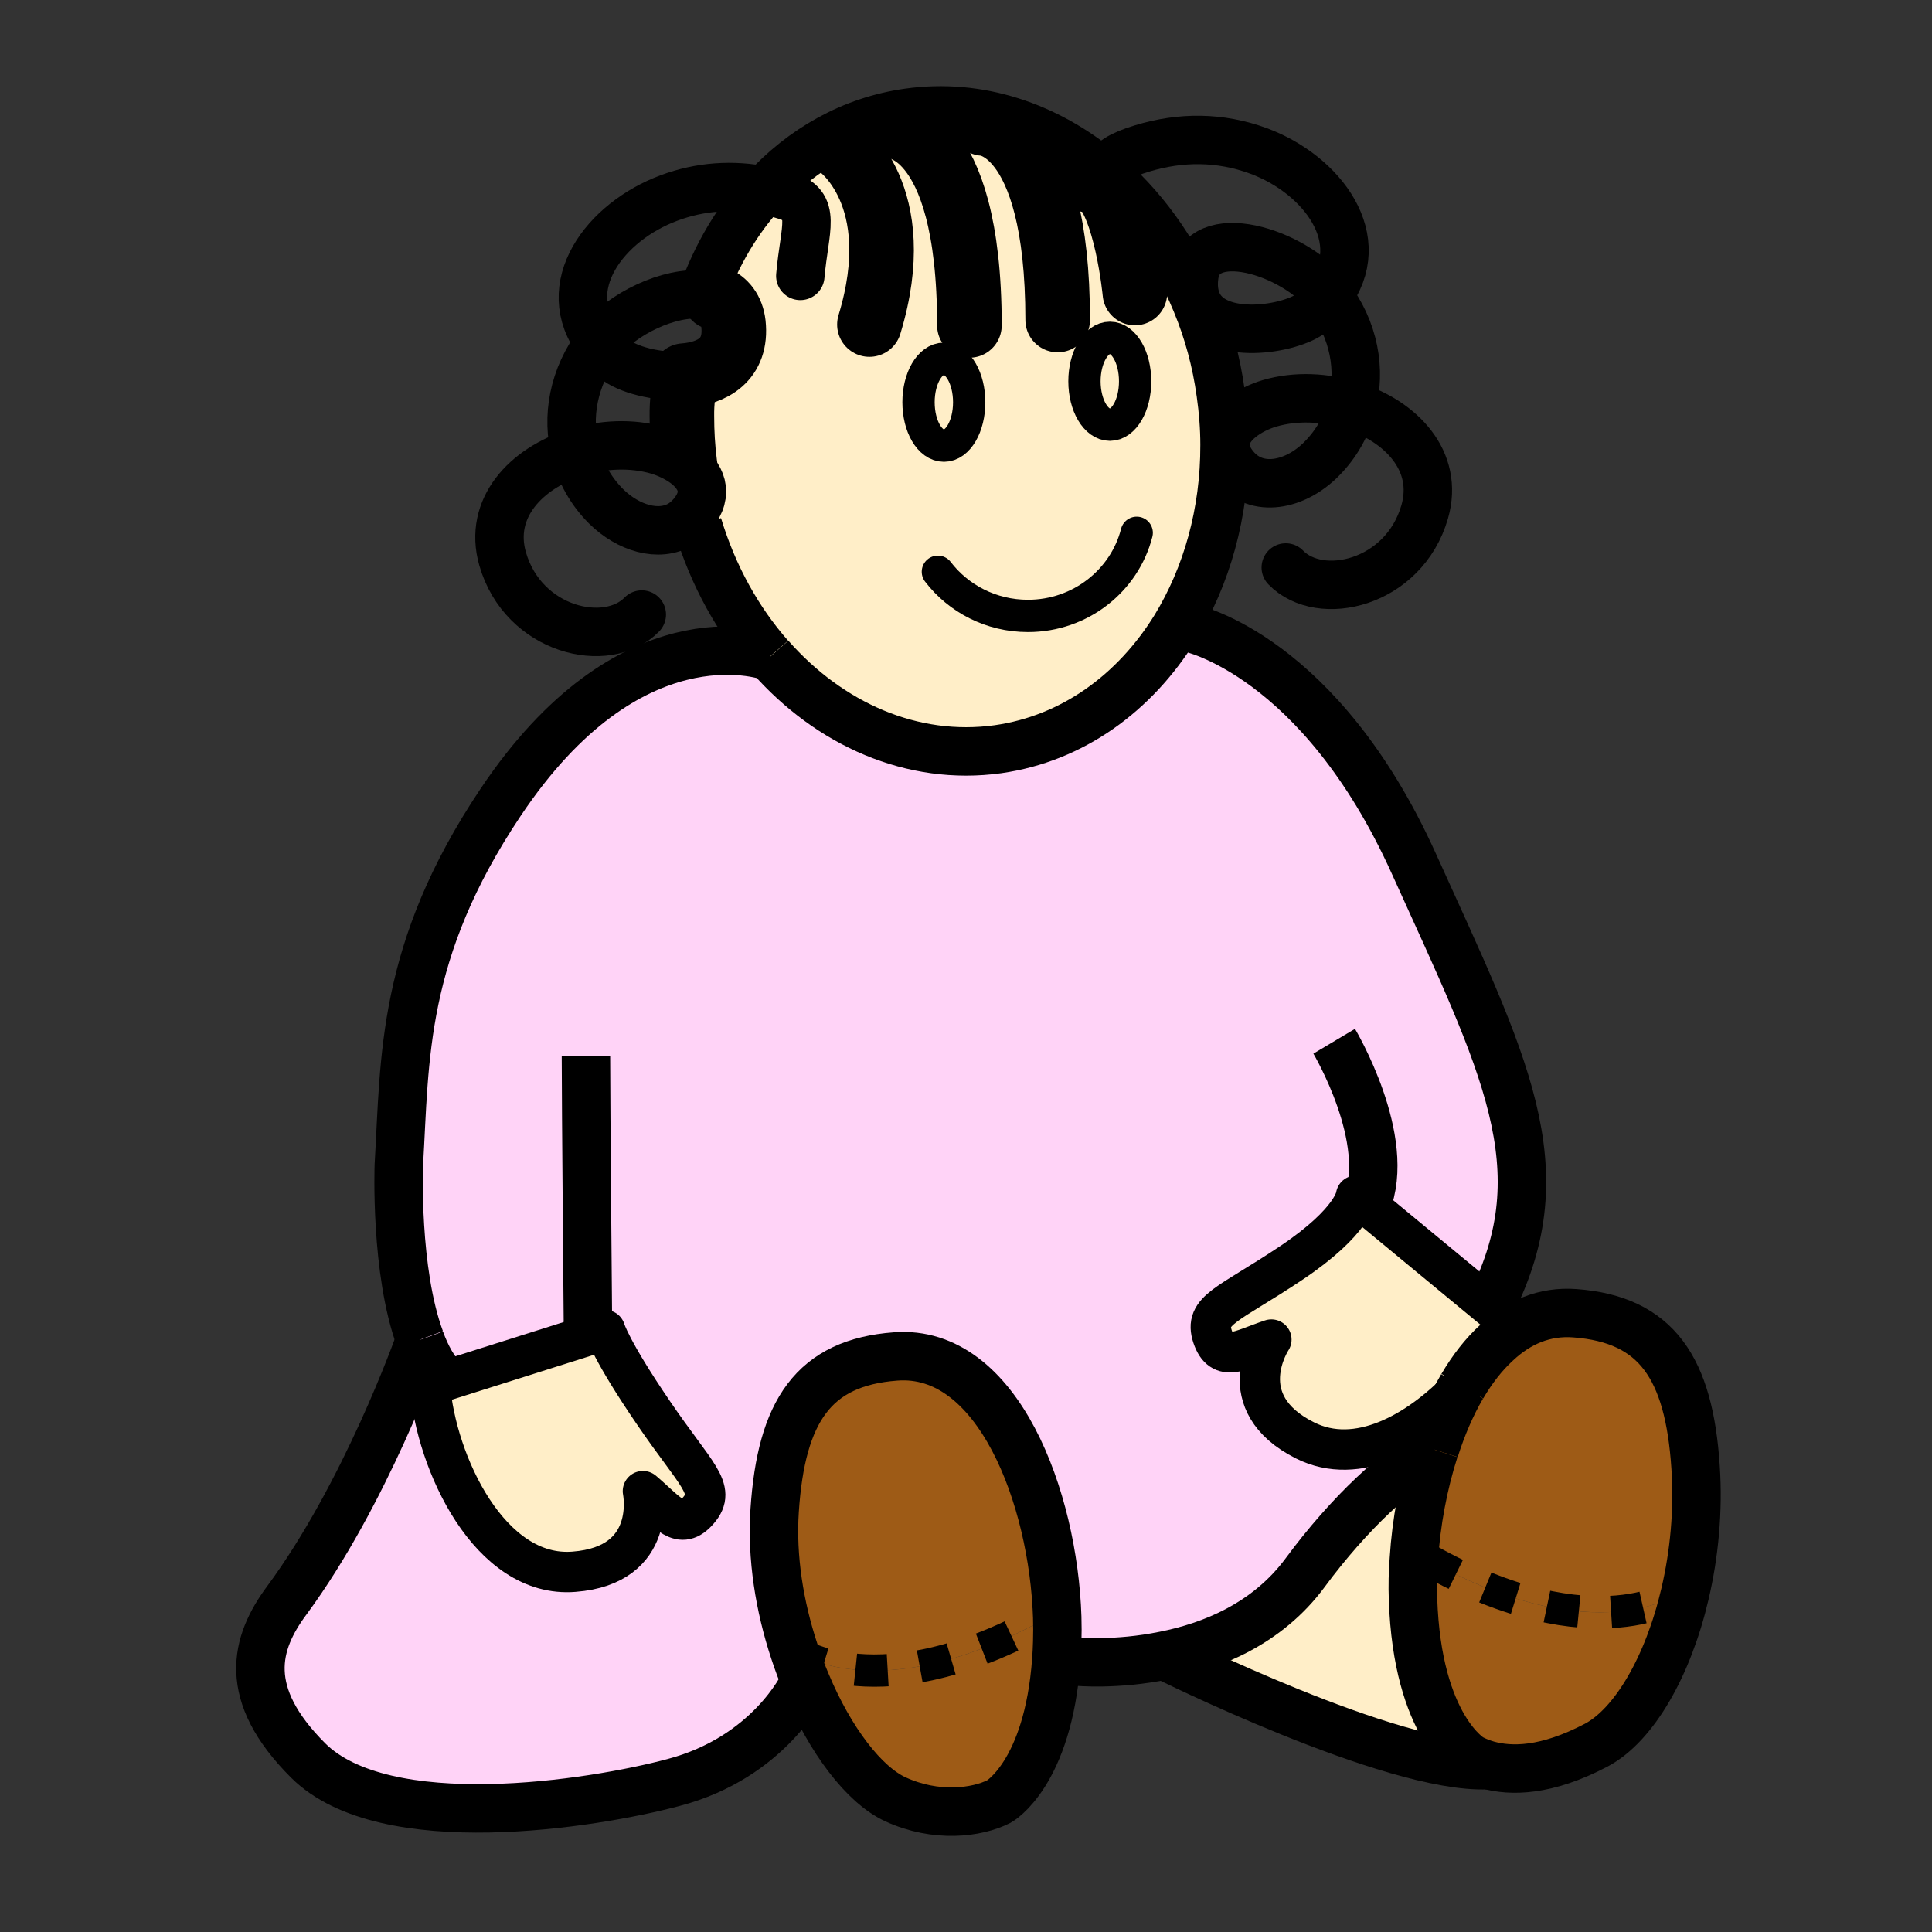 <?xml version="1.0" encoding="iso-8859-1"?>
<!-- Generator: Adobe Illustrator 12.0.1, SVG Export Plug-In . SVG Version: 6.00 Build 51448)  -->
<!DOCTYPE svg PUBLIC "-//W3C//DTD SVG 1.1//EN" "http://www.w3.org/Graphics/SVG/1.1/DTD/svg11.dtd">
<svg  version="1.1" id="Layer_1" xmlns="http://www.w3.org/2000/svg" xmlns:xlink="http://www.w3.org/1999/xlink" width="850.394" height="850.394"
	 viewBox="0 0 850.394 850.394" style="overflow:visible;enable-background:new 0 0 850.394 850.394;" xml:space="preserve">
<rect x="0" y="0" width="850.394" height="850.394" fill="#333333" stroke="none"/>
<g id="XMLID_7_">
	<g>
		<path style="fill:#9E5B16;" d="M628.2,686.38c74.43,41.72,111.29,14.66,111.29,14.66l2.18,0.49
			c-7.43,31.92-22.4,57.779-39.04,66.609c-22.11,11.601-37.47,11.601-47.88,8.721c-2.77-0.79-5.14-1.79-7.24-2.87
			c0,0-23.68-13.391-25.56-70.271c-0.2-5.649-0.101-11.609,0.399-17.64L628.2,686.38z"/>
		<path style="fill:#FFEEC8;" d="M512.53,728.69c20.62-4.061,45.29-13.881,61.95-36.471c19.22-26.06,41.619-46.88,56.88-54.109
			c-4.95,15.449-8.021,32.21-9.011,47.97c-0.5,6.03-0.6,11.99-0.399,17.64c1.88,56.88,25.56,70.271,25.56,70.271
			c2.101,1.08,4.471,2.08,7.24,2.87v0.1c-42.02,1.78-142.22-48.17-142.22-48.17V728.69z"/>
		<path style="fill:#9E5B16;" d="M631.47,638.11c3.16-10.021,7.23-19.53,12.09-27.86c0,0,0,0,0.091-0.1
			c5.75-6.04,10.909-12.681,15.069-19.12c9.61-9.021,21.11-13.98,34.49-12.99c35.97,2.68,50.25,24.09,53.12,67.79
			c1.29,19.14-0.59,38.36-4.66,55.7l-2.18-0.49c0,0-36.86,27.06-111.29-14.66l-5.851-0.3c0.99-15.76,4.061-32.521,9.011-47.97
			H631.47z"/>
		<path style="fill:#FFD3F7;" d="M184.97,589.74c0-0.11,0-0.11,0-0.11c-11.2-30.13-9.42-76.81-9.42-76.81
			c2.78-47.07,0.9-94.05,44.8-159.66c56.59-84.64,115.46-65.21,118.54-64.12c0.1,0,0.1,0,0.1,0
			c26.16,29.73,62.63,45.98,100.29,40.73c32.819-4.66,60.26-24.78,78.01-53.52l6.54,0.2c0,0,56.99,11.79,98.52,103.76
			c39.931,88.31,64.221,133.61,33.99,193.76l-0.7,0.91l-54.21-44.81l-4.55-3.761c0,0-0.899,11.101-28.55,29.631
			c-27.75,18.54-38.561,20.619-34.59,32.409c3.97,11.7,11.99,5.95,25.87,1.28c0,0-18.44,27.76,14.87,44.41
			c22.989,11.5,49.75-3.47,69.079-23.79c-4.859,8.33-8.93,17.84-12.09,27.86h-0.109c-15.261,7.229-37.66,28.05-56.88,54.109
			c-16.66,22.59-41.33,32.41-61.95,36.471c-21.311,4.369-38.46,2.68-38.46,2.68l-9.12-0.7c0.21-2.57,0.3-5.15,0.399-7.92
			c0.11-3.57,0.11-7.24,0-10.91c-1.68-52.229-25.97-118.24-71.16-114.77c-36.08,2.68-50.35,24.09-53.22,67.79
			c-1.39,20.72,2.18,42.319,8.62,61.85c1.59,4.86,3.37,9.62,5.35,14.271l-1.39,0.59c0,0-14.96,31.92-57.08,43.02
			c-35.59,9.51-127.07,23.98-160.86-9.71c-29.34-29.34-23.39-51.54-9.42-70.38C160.79,657.63,183.88,592.81,184.97,589.74z
			 M266.34,585.47l-77.11,24.38c2.67,34.011,26.36,84.95,63.43,81.971c37.07-2.87,30.33-35.48,30.33-35.48
			c11.1,9.42,16.45,17.84,24.48,8.42c8.12-9.42-1.19-15.46-19.92-43.01C268.82,594.3,266.34,585.47,266.34,585.47z"/>
		<path style="fill:#FFEEC8;" d="M559.61,589.63c-13.88,4.67-21.9,10.42-25.87-1.28c-3.971-11.79,6.84-13.869,34.59-32.409
			c27.65-18.53,28.55-29.631,28.55-29.631l4.55,3.761l54.21,44.81l8.33,6.83c-1.479,3.08-3.27,6.14-5.25,9.32
			c-5.649,5.149-10.7,11.689-15.069,19.12c-0.091,0.1-0.091,0.1-0.091,0.1c-19.329,20.32-46.09,35.29-69.079,23.79
			C541.17,617.39,559.61,589.63,559.61,589.63z"/>
		<path style="fill:#FFEEC8;" d="M488.55,186.95c6.141,0,11.09-8.52,11.09-19.13c0-10.5-4.949-19.13-11.09-19.13
			c-6.149,0-11.21,8.63-11.21,19.13C477.34,178.43,482.4,186.95,488.55,186.95z M415.5,196.17c6.14,0,11.1-8.53,11.1-19.13
			c0-10.5-4.959-19.13-11.1-19.13c-6.24,0-11.2,8.63-11.2,19.13C404.3,187.64,409.26,196.17,415.5,196.17z M369.32,64.26
			l13.37,78.59C400.14,85.56,369.32,64.26,369.32,64.26z M336.41,83.87c16.75-18.33,38.55-30.82,63.43-34.29
			c30.92-4.36,60.95,5.85,85.24,26.07c17.34,14.47,31.71,33.99,41.229,56.98c0.11,0.26,0.221,0.53,0.33,0.8
			c5.08,12.28,8.73,25.57,10.67,39.64c1.091,7.63,1.69,15.27,1.69,22.7c0.09,29.93-7.83,57.78-21.71,80.48
			c-17.75,28.74-45.19,48.86-78.01,53.52c-37.66,5.25-74.13-11-100.29-40.73c0,0,0,0-0.1,0c-13.98-15.86-24.98-35.59-31.72-57.89
			l-7.43-0.39c1.88-1.19,3.57-2.68,5.15-4.56c7.53-9.22,3.57-16.95-3.47-22.2c-0.89-6.84-1.28-13.88-1.28-20.82
			c-0.1-5.95,0.79-11.89,0.98-17.84c12.49-0.99,23.4-7.03,21.71-22.79c-0.69-5.95-3.77-9.72-8.22-11.6
			c-1.69-0.69-3.47-1.09-5.46-1.19v-0.1C315.4,112.22,324.61,96.56,336.41,83.87z"/>
		<path style="fill:#FFEEC8;" d="M488.55,148.69c6.141,0,11.09,8.63,11.09,19.13c0,10.61-4.949,19.13-11.09,19.13
			c-6.149,0-11.21-8.52-11.21-19.13C477.34,157.32,482.4,148.69,488.55,148.69z"/>
		<path style="fill:#9E5B16;" d="M394.19,597.07c45.19-3.471,69.48,62.54,71.16,114.77l-4.449,0.2
			C386.36,753.77,349.59,726.71,349.59,726.71c-6.44-19.53-10.01-41.13-8.62-61.85C343.84,621.16,358.11,599.75,394.19,597.07z"/>
		<path style="fill:#FFEEC8;" d="M415.5,157.91c6.14,0,11.1,8.63,11.1,19.13c0,10.6-4.959,19.13-11.1,19.13
			c-6.24,0-11.2-8.53-11.2-19.13C404.3,166.54,409.26,157.91,415.5,157.91z"/>
		<path style="fill:#FFEEC8;" d="M369.32,64.26c0,0,30.82,21.3,13.37,78.59L369.32,64.26z"/>
		<path style="fill:#9E5B16;" d="M349.59,726.71c0,0,36.77,27.06,111.311-14.67l4.449-0.2c0.11,3.67,0.11,7.34,0,10.91
			c-0.1,2.77-0.189,5.35-0.399,7.92c-3.66,50.26-25.17,62.25-25.17,62.25c-9.91,5.05-27.85,7.23-45.59-0.9
			c-13.87-6.34-28.74-25.96-39.25-51.039C352.96,736.33,351.18,731.57,349.59,726.71z"/>
		<path style="fill:#FFEEC8;" d="M266.34,585.47c0,0,2.48,8.83,21.21,36.28c18.73,27.55,28.04,33.59,19.92,43.01
			c-8.03,9.42-13.38,1-24.48-8.42c0,0,6.74,32.61-30.33,35.48c-37.07,2.979-60.76-47.96-63.43-81.971L266.34,585.47z"/>
	</g>
	<g>
		<path style="fill:none;stroke:#000000;stroke-width:21.321;" d="M512.53,728.79c0,0,100.2,49.95,142.22,48.17"/>
		<path style="fill:none;stroke:#000000;stroke-width:21.321;" d="M643.65,610.15c4.369-7.431,9.42-13.971,15.069-19.12
			c9.61-9.021,21.11-13.98,34.49-12.99c35.97,2.68,50.25,24.09,53.12,67.79c1.29,19.14-0.59,38.36-4.66,55.7
			c-7.43,31.92-22.4,57.779-39.04,66.609c-22.11,11.601-37.47,11.601-47.88,8.721c-2.77-0.79-5.14-1.79-7.24-2.87
			c0,0-23.68-13.391-25.56-70.271c-0.2-5.649-0.101-11.609,0.399-17.64c0.99-15.76,4.061-32.521,9.011-47.97"/>
		<path style="fill:none;stroke:#000000;stroke-width:21.321;" d="M631.47,638.11c3.16-10.021,7.23-19.53,12.09-27.86"/>
		<path style="fill:none;stroke:#000000;stroke-width:21.321;" d="M354.94,740.98c10.51,25.079,25.38,44.699,39.25,51.039
			c17.74,8.131,35.68,5.95,45.59,0.9c0,0,21.51-11.99,25.17-62.25c0.21-2.57,0.3-5.15,0.399-7.92c0.11-3.57,0.11-7.24,0-10.91
			c-1.68-52.229-25.97-118.24-71.16-114.77c-36.08,2.68-50.35,24.09-53.22,67.79c-1.39,20.72,2.18,42.319,8.62,61.85
			C351.18,731.57,352.96,736.33,354.94,740.98z"/>
		<path style="fill:none;stroke:#000000;stroke-width:21.321;" d="M338.89,289.04c-13.98-15.86-24.98-35.59-31.72-57.89"/>
		<path style="fill:none;stroke:#000000;stroke-width:21.321;" d="M309.15,129.66c6.25-17.44,15.46-33.1,27.26-45.79
			c16.75-18.33,38.55-30.82,63.43-34.29c30.92-4.36,60.95,5.85,85.24,26.07c17.34,14.47,31.71,33.99,41.229,56.98
			c0.11,0.26,0.221,0.53,0.33,0.8c5.08,12.28,8.73,25.57,10.67,39.64c1.091,7.63,1.69,15.27,1.69,22.7
			c0.09,29.93-7.83,57.78-21.71,80.48c-17.75,28.74-45.19,48.86-78.01,53.52c-37.66,5.25-74.13-11-100.29-40.73"/>
		<path style="fill:none;stroke:#000000;stroke-width:28.428;" d="M301.72,206.28c-0.1-0.8-0.2-1.49-0.3-2.28
			c-0.89-6.84-1.28-13.88-1.28-20.82c-0.1-5.95,0.79-11.89,0.98-17.84c0.11-0.99,0.11-2.08,0.11-3.07"/>
		<path style="fill:none;stroke:#000000;stroke-width:21.321;" d="M184.97,589.74c2.67,7.33,6.14,13.569,10.6,18.029"/>
		<path style="fill:none;stroke:#000000;stroke-width:21.321;" d="M338.99,289.04c0,0,0,0-0.1,0
			c-3.08-1.09-61.95-20.52-118.54,64.12c-43.9,65.61-42.02,112.59-44.8,159.66c0,0-1.78,46.68,9.42,76.81"/>
		<path style="fill:none;stroke:#000000;stroke-width:21.321;" d="M474.07,731.37c0,0,17.149,1.689,38.46-2.68
			c20.62-4.061,45.29-13.881,61.95-36.471c19.22-26.06,41.619-46.88,56.88-54.109h0.109"/>
		<path style="fill:none;stroke:#000000;stroke-width:21.321;" d="M353.55,741.57c0,0-14.96,31.92-57.08,43.02
			c-35.59,9.51-127.07,23.98-160.86-9.71c-29.34-29.34-23.39-51.54-9.42-70.38c34.6-46.87,57.69-111.69,58.78-114.76
			c0-0.11,0-0.11,0-0.11"/>
		<path style="fill:none;stroke:#000000;stroke-width:14.214;stroke-linecap:round;stroke-linejoin:round;" d="M500.34,234.52
			c-5.35,21.02-24.78,36.58-47.87,36.58c-16.25,0-30.63-7.64-39.65-19.43"/>
		<path style="fill:none;stroke:#000000;stroke-width:28.428;stroke-linecap:round;stroke-linejoin:round;" d="M392.01,55.53
			c0,0,34.69-1.19,34.69,87.71"/>
		<path style="fill:none;stroke:#000000;stroke-width:28.428;stroke-linecap:round;stroke-linejoin:round;" d="M369.32,64.25v0.01
			c0,0,30.82,21.3,13.37,78.59"/>
		<path style="fill:none;stroke:#000000;stroke-width:28.428;stroke-linecap:round;stroke-linejoin:round;" d="M432.75,54.34
			c0,0,32.8,0,32.8,86.52"/>
		<path style="fill:none;stroke:#000000;stroke-width:21.321;" d="M523.83,276.45c0,0,56.99,11.79,98.52,103.76
			c39.931,88.31,64.221,133.61,33.99,193.76"/>
		<path style="fill:none;stroke:#000000;stroke-width:14.214;" d="M415.5,157.91c6.14,0,11.1,8.63,11.1,19.13
			c0,10.6-4.959,19.13-11.1,19.13c-6.24,0-11.2-8.53-11.2-19.13C404.3,166.54,409.26,157.91,415.5,157.91z"/>
		<path style="fill:none;stroke:#000000;stroke-width:14.214;" d="M488.55,148.69c6.141,0,11.09,8.63,11.09,19.13
			c0,10.61-4.949,19.13-11.09,19.13c-6.149,0-11.21-8.52-11.21-19.13C477.34,157.32,482.4,148.69,488.55,148.69z"/>
		<path style="fill:none;stroke:#000000;stroke-width:17.768;stroke-linecap:round;stroke-linejoin:round;" d="M189.23,609.85
			c2.67,34.011,26.36,84.95,63.43,81.971c37.07-2.87,30.33-35.48,30.33-35.48c11.1,9.42,16.45,17.84,24.48,8.42
			c8.12-9.42-1.19-15.46-19.92-43.01c-18.73-27.45-21.21-36.28-21.21-36.28L189.23,609.85z"/>
		<path style="fill:none;stroke:#000000;stroke-width:17.768;stroke-linecap:round;stroke-linejoin:round;" d="M655.64,574.88
			l8.33,6.83c-1.479,3.08-3.27,6.14-5.25,9.32c-4.16,6.439-9.319,13.08-15.069,19.12c-0.091,0.1-0.091,0.1-0.091,0.1
			c-19.329,20.32-46.09,35.29-69.079,23.79c-33.311-16.65-14.87-44.41-14.87-44.41c-13.88,4.67-21.9,10.42-25.87-1.28
			c-3.971-11.79,6.84-13.869,34.59-32.409c27.65-18.53,28.55-29.631,28.55-29.631l4.55,3.761L655.64,574.88z"/>
		<path style="fill:none;stroke:#000000;stroke-width:21.321;" d="M258.8,584.68c0,0-0.89-99.699-0.89-119.819"/>
		<path style="fill:none;stroke:#000000;stroke-width:21.321;" d="M587.26,458.31c0,0,25.87,43.41,14.17,71.761
			c0,0.21-0.09,0.399-0.199,0.6"/>
		<path style="fill:none;stroke:#000000;stroke-width:14.214;stroke-dasharray:14.214;" d="M349.59,726.71
			c0,0,36.77,27.06,111.311-14.67"/>
		<path style="fill:none;stroke:#000000;stroke-width:14.214;stroke-dasharray:14.214;" d="M628.2,686.38
			c74.43,41.72,111.29,14.66,111.29,14.66"/>
		<path style="fill:none;stroke:#000000;stroke-width:21.321;stroke-linecap:round;stroke-linejoin:round;" d="M478.24,82.78
			c2.88-2.87,4.96-5.15,6.84-7.13c4.46-4.66,7.729-7.34,17.64-10.31c16.95-5.16,34.29-5.16,51.24,1.09
			c28.15,10.41,49.65,39.15,30.62,63.73c-1.78,2.47-4.061,4.86-6.83,7.23c-8.88,7.62-42.94,13.3-50.71-4.12
			c-0.12-0.27-0.23-0.55-0.34-0.83c-1.09-2.88-1.58-6.34-1.09-10.5c2.58-24.09,44.109-11.31,58.97,8.12v0.1
			c11.6,15.06,14.57,32.8,10.41,48.37c-2.181,8.81-6.74,16.94-13.38,23.58c-11.4,11.5-28.44,15.17-38.16,3.37
			c-2.87-3.47-4.061-6.73-4.061-9.71c0-9.02,10.71-15.66,19.431-18.23c11.5-3.38,24.569-2.78,36.17,0.99
			c21.71,6.84,38.56,24.38,32.109,46.77c-9.119,31.62-45.979,40.15-61.149,24.49"/>
		<path style="fill:none;stroke:#000000;stroke-width:21.321;stroke-linecap:round;stroke-linejoin:round;" d="M314.61,130.95
			c-1.69-0.69-3.47-1.09-5.46-1.19c-14.17-1.68-35.58,8.23-45.39,21.01v0.1c-11.49,15.07-14.57,32.81-10.41,48.37
			c2.19,8.82,6.75,16.95,13.38,23.59c9.72,9.61,23.2,13.77,33.01,7.93c1.88-1.19,3.57-2.68,5.15-4.56
			c7.53-9.22,3.57-16.95-3.47-22.2c-3.56-2.58-7.83-4.56-11.79-5.75c-11.59-3.37-24.58-2.78-36.28,0.99
			c-21.7,6.84-38.55,24.38-32.11,46.78c9.12,31.62,45.99,40.14,61.25,24.48"/>
		<path style="fill:none;stroke:#000000;stroke-width:28.428;stroke-linecap:round;stroke-linejoin:round;" d="M301.03,165.34h0.09
			c12.49-0.99,23.4-7.03,21.71-22.79c-0.69-5.95-3.77-9.72-8.22-11.6"/>
		<path style="fill:none;stroke:#000000;stroke-width:21.321;stroke-linecap:round;stroke-linejoin:round;" d="M352.27,121.44
			c1.88-21.41,7.53-31.13-6.55-35.38c-3.07-1-6.24-1.69-9.31-2.19c-13.97-2.77-28.15-1.88-41.93,3.27
			c-28.14,10.41-49.75,39.05-30.72,63.73c1.89,2.38,4.17,4.86,6.94,7.24c5.05,4.36,18.43,8.12,30.33,7.23"/>
		<path style="fill:none;stroke:#000000;stroke-width:28.428;stroke-linecap:round;stroke-linejoin:round;" d="M499.54,128.97
			c0,0-3.76-39.84-16.05-49.16"/>
	</g>
</g>
<rect style="fill:none;" width="850.394" height="850.394"/>
</svg>
